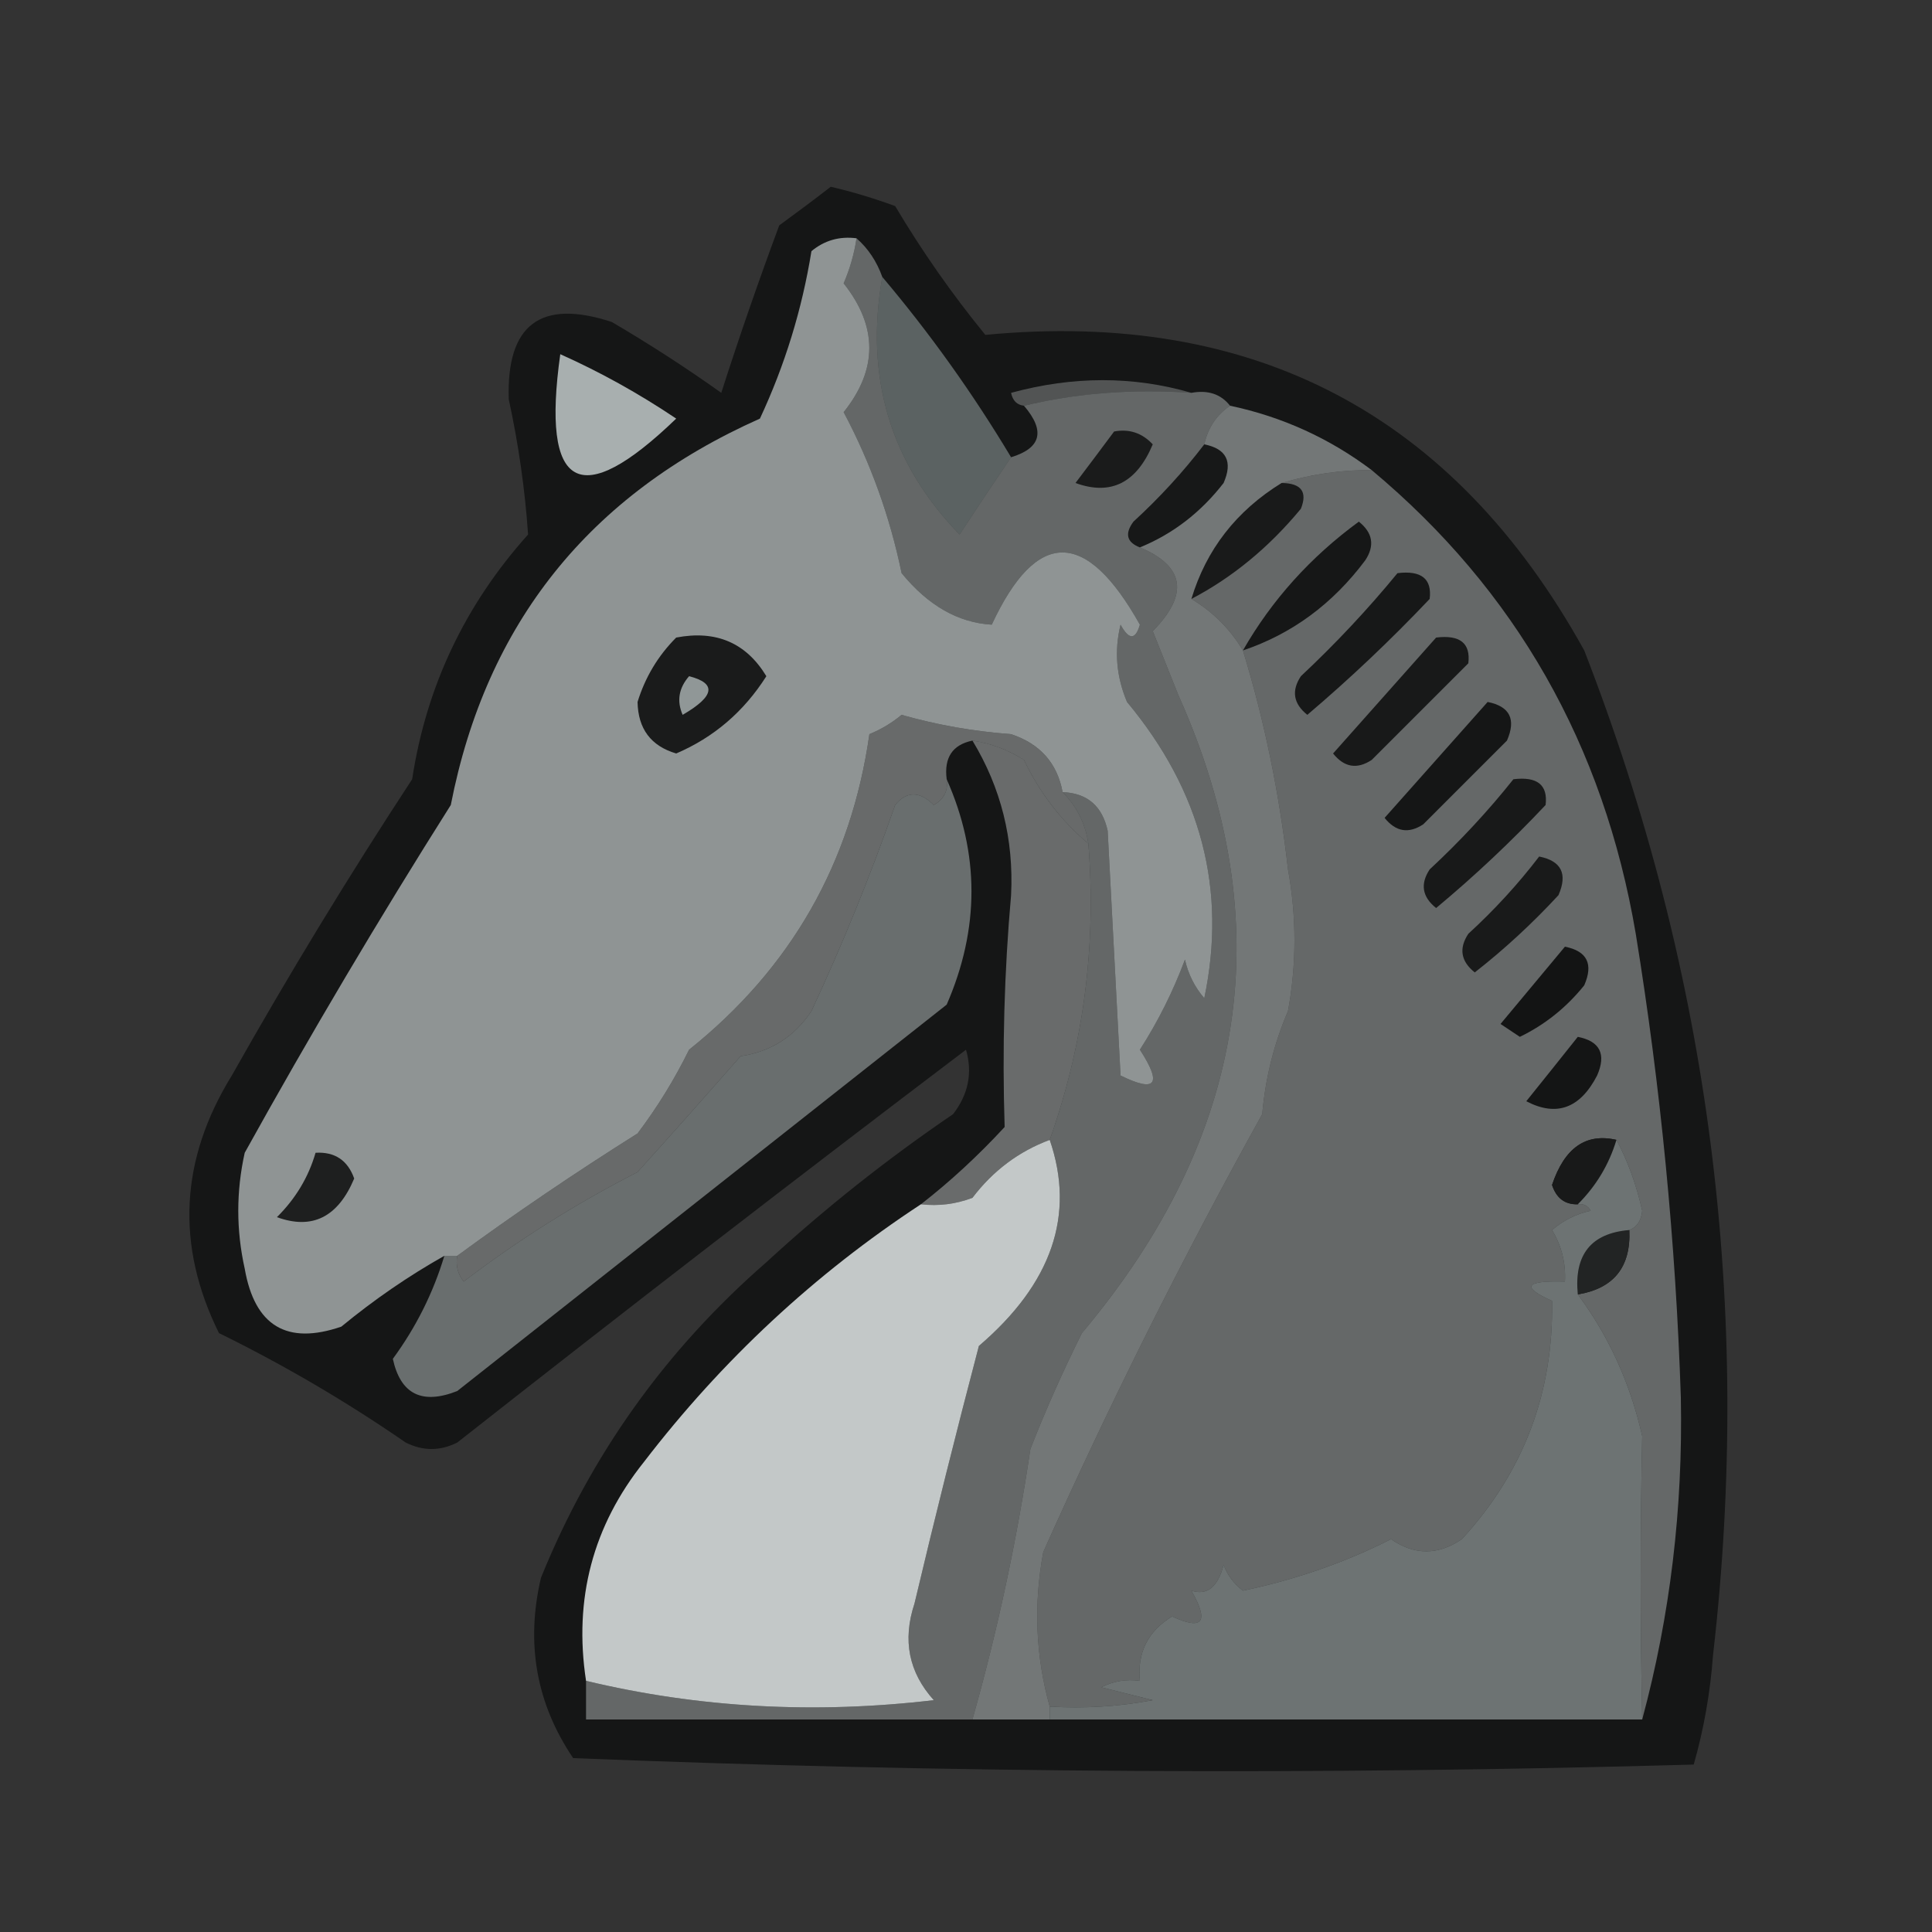 <?xml version="1.0" encoding="UTF-8"?>
<!DOCTYPE svg PUBLIC "-//W3C//DTD SVG 1.1//EN" "http://www.w3.org/Graphics/SVG/1.1/DTD/svg11.dtd">
<svg xmlns="http://www.w3.org/2000/svg" version="1.1" width="150px" height="150px" style="shape-rendering:geometricPrecision; text-rendering:geometricPrecision; image-rendering:optimizeQuality; fill-rule:evenodd; clip-rule:evenodd" xmlns:xlink="http://www.w3.org/1999/xlink">
<rect width="100%" height="100%" fill="#333333" stroke="none"/>
<g><path style="opacity:0.807" fill="#0e0f0f" d="M 64.5,14.5 C 66.179,14.892 67.846,15.392 69.5,16C 71.587,19.508 73.92,22.842 76.5,26C 97.36,24.013 112.86,32.18 123,50.5C 132.754,75.609 136.087,101.61 133,128.5C 132.782,131.426 132.282,134.26 131.5,137C 102.458,137.825 73.458,137.658 44.5,136.5C 41.638,132.267 40.805,127.6 42,122.5C 45.864,112.963 51.697,104.796 59.5,98C 64.06,93.806 68.894,89.972 74,86.5C 75.187,84.956 75.52,83.289 75,81.5C 61.743,91.546 48.576,101.712 35.5,112C 34.167,112.667 32.833,112.667 31.5,112C 26.881,108.812 22.047,105.978 17,103.5C 13.634,96.701 13.967,90.034 18,83.5C 22.416,75.667 27.082,68 32,60.5C 33.099,53.3 36.099,46.967 41,41.5C 40.764,38.028 40.264,34.528 39.5,31C 39.312,25.188 41.979,23.188 47.5,25C 50.419,26.709 53.252,28.542 56,30.5C 57.382,26.189 58.882,21.856 60.5,17.5C 61.901,16.479 63.235,15.479 64.5,14.5 Z"/></g>
<g><path style="opacity:0.504" fill="#a1adac" d="M 68.5,21.5 C 72.189,25.865 75.522,30.532 78.5,35.5C 77.19,37.435 75.857,39.435 74.5,41.5C 69.127,35.968 67.127,29.301 68.5,21.5 Z"/></g>
<g><path style="opacity:0.573" fill="#808484" d="M 92.5,30.5 C 87.968,30.182 83.634,30.515 79.5,31.5C 78.957,31.44 78.624,31.107 78.5,30.5C 83.318,29.188 87.985,29.188 92.5,30.5 Z"/></g>
<g><path style="opacity:0.74" fill="#dce4e4" d="M 43.5,27.5 C 46.607,28.889 49.607,30.555 52.5,32.5C 45.018,39.716 42.018,38.049 43.5,27.5 Z"/></g>
<g><path style="opacity:1" fill="#171818" d="M 93.5,34.5 C 95.225,34.843 95.725,35.843 95,37.5C 93.223,39.79 91.056,41.457 88.5,42.5C 87.475,42.103 87.308,41.437 88,40.5C 90.04,38.63 91.873,36.63 93.5,34.5 Z"/></g>
<g><path style="opacity:0.989" fill="#1a1b1b" d="M 99.5,37.5 C 101.028,37.517 101.528,38.184 101,39.5C 98.525,42.495 95.692,44.828 92.5,46.5C 93.655,42.668 95.988,39.668 99.5,37.5 Z"/></g>
<g><path style="opacity:0.392" fill="#dfe7e6" d="M 66.5,18.5 C 67.401,19.291 68.068,20.291 68.5,21.5C 67.127,29.301 69.127,35.968 74.5,41.5C 75.857,39.435 77.19,37.435 78.5,35.5C 80.842,34.789 81.175,33.456 79.5,31.5C 83.634,30.515 87.968,30.182 92.5,30.5C 93.791,30.263 94.791,30.596 95.5,31.5C 94.449,32.222 93.782,33.222 93.5,34.5C 91.873,36.63 90.04,38.63 88,40.5C 87.308,41.437 87.475,42.103 88.5,42.5C 91.983,43.968 92.316,46.135 89.5,49C 90.167,50.667 90.833,52.333 91.5,54C 99.405,71.65 96.905,88.15 84,103.5C 82.513,106.481 81.179,109.481 80,112.5C 78.935,119.663 77.435,126.663 75.5,133.5C 65.5,133.5 55.5,133.5 45.5,133.5C 45.5,132.5 45.5,131.5 45.5,130.5C 54.24,132.592 63.24,133.092 72.5,132C 70.556,129.847 70.056,127.347 71,124.5C 72.573,117.865 74.239,111.199 76,104.5C 81.668,99.652 83.501,94.319 81.5,88.5C 84.13,81.099 85.13,73.432 84.5,65.5C 84.267,63.938 83.6,62.605 82.5,61.5C 84.411,61.574 85.578,62.574 86,64.5C 86.333,70.833 86.667,77.167 87,83.5C 89.751,84.858 90.251,84.191 88.5,81.5C 89.918,79.291 91.084,76.957 92,74.5C 92.249,75.624 92.749,76.624 93.5,77.5C 95.266,69.086 93.266,61.419 87.5,54.5C 86.669,52.527 86.502,50.527 87,48.5C 87.654,49.696 88.154,49.696 88.5,48.5C 84.315,41.025 80.481,41.025 77,48.5C 74.391,48.347 72.057,47.014 70,44.5C 69.089,40.099 67.589,35.932 65.5,32C 68.156,28.685 68.156,25.352 65.5,22C 65.989,20.861 66.323,19.695 66.5,18.5 Z"/></g>
<g><path style="opacity:0.994" fill="#1b1c1c" d="M 86.5,33.5 C 87.675,33.281 88.675,33.614 89.5,34.5C 88.242,37.499 86.242,38.499 83.5,37.5C 84.524,36.148 85.524,34.815 86.5,33.5 Z"/></g>
<g><path style="opacity:0.572" fill="#ebf3f3" d="M 66.5,18.5 C 66.323,19.695 65.989,20.861 65.5,22C 68.156,25.352 68.156,28.685 65.5,32C 67.589,35.932 69.089,40.099 70,44.5C 72.057,47.014 74.391,48.347 77,48.5C 80.481,41.025 84.315,41.025 88.5,48.5C 88.154,49.696 87.654,49.696 87,48.5C 86.502,50.527 86.669,52.527 87.5,54.5C 93.266,61.419 95.266,69.086 93.5,77.5C 92.749,76.624 92.249,75.624 92,74.5C 91.084,76.957 89.918,79.291 88.5,81.5C 90.251,84.191 89.751,84.858 87,83.5C 86.667,77.167 86.333,70.833 86,64.5C 85.578,62.574 84.411,61.574 82.5,61.5C 82.084,59.248 80.751,57.748 78.5,57C 75.574,56.782 72.74,56.282 70,55.5C 69.25,56.126 68.416,56.626 67.5,57C 66.077,67.013 61.41,75.179 53.5,81.5C 52.374,83.793 51.041,85.96 49.5,88C 44.635,91.06 39.968,94.226 35.5,97.5C 35.167,97.5 34.833,97.5 34.5,97.5C 31.717,99.067 29.051,100.9 26.5,103C 22.276,104.45 19.776,102.95 19,98.5C 18.333,95.5 18.333,92.5 19,89.5C 24.081,80.335 29.415,71.335 35,62.5C 37.751,48.404 45.751,38.404 59,32.5C 60.937,28.354 62.271,24.021 63,19.5C 64.011,18.663 65.178,18.33 66.5,18.5 Z"/></g>
<g><path style="opacity:0.993" fill="#1a1b1b" d="M 52.5,49.5 C 55.596,48.907 57.929,49.907 59.5,52.5C 57.753,55.251 55.42,57.251 52.5,58.5C 50.539,57.921 49.539,56.587 49.5,54.5C 50.092,52.578 51.092,50.911 52.5,49.5 Z"/></g>
<g><path style="opacity:0.639" fill="#d4dddd" d="M 53.5,52.5 C 55.657,53.053 55.49,54.053 53,55.5C 52.53,54.423 52.697,53.423 53.5,52.5 Z"/></g>
<g><path style="opacity:0.517" fill="#b0b4b4" d="M 99.5,37.5 C 101.873,36.805 104.206,36.472 106.5,36.5C 117.678,45.836 124.511,57.836 127,72.5C 128.936,84.426 130.103,96.426 130.5,108.5C 130.67,117.112 129.67,125.446 127.5,133.5C 127.341,126.071 127.341,118.737 127.5,111.5C 126.575,107.402 124.908,103.735 122.5,100.5C 125.297,100.033 126.631,98.367 126.5,95.5C 127.097,95.265 127.43,94.765 127.5,94C 127.046,91.97 126.38,90.137 125.5,88.5C 123.133,87.949 121.466,89.115 120.5,92C 120.836,93.03 121.503,93.53 122.5,93.5C 122.938,93.435 123.272,93.601 123.5,94C 122.376,94.249 121.376,94.749 120.5,95.5C 121.246,96.736 121.579,98.07 121.5,99.5C 118.402,99.412 118.068,99.912 120.5,101C 120.629,108.116 118.295,114.283 113.5,119.5C 111.647,120.76 109.814,120.76 108,119.5C 104.439,121.305 100.606,122.639 96.5,123.5C 95.808,122.975 95.308,122.308 95,121.5C 94.552,123.224 93.719,123.891 92.5,123.5C 93.891,125.936 93.391,126.602 91,125.5C 89.117,126.653 88.284,128.319 88.5,130.5C 87.448,130.351 86.448,130.517 85.5,131C 86.833,131.333 88.167,131.667 89.5,132C 86.854,132.497 84.187,132.664 81.5,132.5C 80.404,128.587 80.237,124.587 81,120.5C 86.147,108.987 91.814,97.654 98,86.5C 98.241,83.711 98.908,81.044 100,78.5C 100.667,74.833 100.667,71.167 100,67.5C 99.33,61.591 98.163,55.924 96.5,50.5C 95.5,48.833 94.167,47.5 92.5,46.5C 95.692,44.828 98.525,42.495 101,39.5C 101.528,38.184 101.028,37.517 99.5,37.5 Z"/></g>
<g><path style="opacity:1" fill="#181919" d="M 117.5,60.5 C 119.355,60.272 120.188,60.939 120,62.5C 117.318,65.35 114.484,68.016 111.5,70.5C 110.417,69.635 110.251,68.635 111,67.5C 113.372,65.297 115.539,62.964 117.5,60.5 Z"/></g>
<g><path style="opacity:0.994" fill="#161717" d="M 115.5,54.5 C 117.225,54.843 117.725,55.843 117,57.5C 114.833,59.667 112.667,61.833 110.5,64C 109.365,64.749 108.365,64.583 107.5,63.5C 110.189,60.48 112.856,57.48 115.5,54.5 Z"/></g>
<g><path style="opacity:0.99" fill="#181919" d="M 111.5,49.5 C 113.355,49.272 114.188,49.939 114,51.5C 111.5,54 109,56.5 106.5,59C 105.365,59.749 104.365,59.583 103.5,58.5C 106.189,55.48 108.856,52.48 111.5,49.5 Z"/></g>
<g><path style="opacity:1" fill="#171818" d="M 108.5,44.5 C 110.355,44.272 111.188,44.939 111,46.5C 107.985,49.683 104.818,52.683 101.5,55.5C 100.417,54.635 100.251,53.635 101,52.5C 103.705,49.964 106.205,47.297 108.5,44.5 Z"/></g>
<g><path style="opacity:0.992" fill="#161717" d="M 96.5,50.5 C 98.743,46.585 101.743,43.251 105.5,40.5C 106.583,41.365 106.749,42.365 106,43.5C 103.469,46.888 100.302,49.221 96.5,50.5 Z"/></g>
<g><path style="opacity:0.993" fill="#1a1b1b" d="M 119.5,66.5 C 121.225,66.843 121.725,67.843 121,69.5C 118.984,71.684 116.817,73.684 114.5,75.5C 113.417,74.635 113.251,73.635 114,72.5C 116.04,70.63 117.873,68.63 119.5,66.5 Z"/></g>
<g><path style="opacity:0.451" fill="#ccd1d1" d="M 82.5,61.5 C 83.6,62.605 84.267,63.938 84.5,65.5C 82.394,63.728 80.727,61.562 79.5,59C 78.255,58.209 76.922,57.709 75.5,57.5C 73.952,57.821 73.285,58.821 73.5,60.5C 73.631,61.376 73.297,62.043 72.5,62.5C 71.391,61.41 70.391,61.41 69.5,62.5C 67.604,67.931 65.438,73.264 63,78.5C 61.681,80.487 59.848,81.654 57.5,82C 54.878,84.992 52.212,87.992 49.5,91C 44.733,93.438 40.233,96.271 36,99.5C 35.536,98.906 35.369,98.239 35.5,97.5C 39.968,94.226 44.635,91.06 49.5,88C 51.041,85.96 52.374,83.793 53.5,81.5C 61.41,75.179 66.077,67.013 67.5,57C 68.416,56.626 69.25,56.126 70,55.5C 72.74,56.282 75.574,56.782 78.5,57C 80.751,57.748 82.084,59.248 82.5,61.5 Z"/></g>
<g><path style="opacity:0.526" fill="#b4b9b9" d="M 75.5,57.5 C 76.922,57.709 78.255,58.209 79.5,59C 80.727,61.562 82.394,63.728 84.5,65.5C 85.13,73.432 84.13,81.099 81.5,88.5C 79.095,89.398 77.095,90.898 75.5,93C 74.207,93.49 72.873,93.657 71.5,93.5C 73.771,91.734 75.937,89.734 78,87.5C 77.805,81.455 77.972,75.455 78.5,69.5C 78.718,65.161 77.718,61.161 75.5,57.5 Z"/></g>
<g><path style="opacity:0.995" fill="#141515" d="M 121.5,73.5 C 123.225,73.843 123.725,74.843 123,76.5C 121.611,78.227 119.944,79.561 118,80.5C 117.5,80.167 117,79.833 116.5,79.5C 118.19,77.481 119.856,75.481 121.5,73.5 Z"/></g>
<g><path style="opacity:1" fill="#141515" d="M 122.5,80.5 C 124.225,80.843 124.725,81.843 124,83.5C 122.677,86.059 120.843,86.725 118.5,85.5C 119.857,83.814 121.19,82.148 122.5,80.5 Z"/></g>
<g><path style="opacity:0.516" fill="#ccd2d2" d="M 95.5,31.5 C 99.548,32.358 103.215,34.025 106.5,36.5C 104.206,36.472 101.873,36.805 99.5,37.5C 95.988,39.668 93.655,42.668 92.5,46.5C 94.167,47.5 95.5,48.833 96.5,50.5C 98.163,55.924 99.33,61.591 100,67.5C 100.667,71.167 100.667,74.833 100,78.5C 98.908,81.044 98.241,83.711 98,86.5C 91.814,97.654 86.147,108.987 81,120.5C 80.237,124.587 80.404,128.587 81.5,132.5C 81.5,132.833 81.5,133.167 81.5,133.5C 79.5,133.5 77.5,133.5 75.5,133.5C 77.435,126.663 78.935,119.663 80,112.5C 81.179,109.481 82.513,106.481 84,103.5C 96.905,88.15 99.405,71.65 91.5,54C 90.833,52.333 90.167,50.667 89.5,49C 92.316,46.135 91.983,43.968 88.5,42.5C 91.056,41.457 93.223,39.79 95,37.5C 95.725,35.843 95.225,34.843 93.5,34.5C 93.782,33.222 94.449,32.222 95.5,31.5 Z"/></g>
<g><path style="opacity:0.992" fill="#191a1a" d="M 125.5,88.5 C 124.925,90.411 123.925,92.078 122.5,93.5C 121.503,93.53 120.836,93.03 120.5,92C 121.466,89.115 123.133,87.949 125.5,88.5 Z"/></g>
<g><path style="opacity:0.994" fill="#1e1f1f" d="M 24.5,89.5 C 25.995,89.415 26.995,90.082 27.5,91.5C 26.242,94.499 24.242,95.499 21.5,94.5C 22.952,93.06 23.952,91.394 24.5,89.5 Z"/></g>
<g><path style="opacity:0.994" fill="#232525" d="M 126.5,95.5 C 126.631,98.367 125.297,100.033 122.5,100.5C 122.197,97.412 123.53,95.746 126.5,95.5 Z"/></g>
<g><path style="opacity:0.561" fill="#acb3b3" d="M 73.5,60.5 C 76.065,66.273 76.065,72.106 73.5,78C 60.833,88 48.167,98 35.5,108C 32.763,109.08 31.096,108.246 30.5,105.5C 32.303,103.041 33.636,100.374 34.5,97.5C 34.833,97.5 35.167,97.5 35.5,97.5C 35.369,98.239 35.536,98.906 36,99.5C 40.233,96.271 44.733,93.438 49.5,91C 52.212,87.992 54.878,84.992 57.5,82C 59.848,81.654 61.681,80.487 63,78.5C 65.438,73.264 67.604,67.931 69.5,62.5C 70.391,61.41 71.391,61.41 72.5,62.5C 73.297,62.043 73.631,61.376 73.5,60.5 Z"/></g>
<g><path style="opacity:0.793" fill="#f1f7f7" d="M 81.5,88.5 C 83.501,94.319 81.668,99.652 76,104.5C 74.239,111.199 72.573,117.865 71,124.5C 70.056,127.347 70.556,129.847 72.5,132C 63.24,133.092 54.24,132.592 45.5,130.5C 44.53,124.134 46.03,118.467 50,113.5C 56.081,105.582 63.248,98.916 71.5,93.5C 72.873,93.657 74.207,93.49 75.5,93C 77.095,90.898 79.095,89.398 81.5,88.5 Z"/></g>
<g><path style="opacity:0.59" fill="#a9b3b3" d="M 125.5,88.5 C 126.38,90.137 127.046,91.97 127.5,94C 127.43,94.765 127.097,95.265 126.5,95.5C 123.53,95.746 122.197,97.412 122.5,100.5C 124.908,103.735 126.575,107.402 127.5,111.5C 127.341,118.737 127.341,126.071 127.5,133.5C 112.167,133.5 96.833,133.5 81.5,133.5C 81.5,133.167 81.5,132.833 81.5,132.5C 84.187,132.664 86.854,132.497 89.5,132C 88.167,131.667 86.833,131.333 85.5,131C 86.448,130.517 87.448,130.351 88.5,130.5C 88.284,128.319 89.117,126.653 91,125.5C 93.391,126.602 93.891,125.936 92.5,123.5C 93.719,123.891 94.552,123.224 95,121.5C 95.308,122.308 95.808,122.975 96.5,123.5C 100.606,122.639 104.439,121.305 108,119.5C 109.814,120.76 111.647,120.76 113.5,119.5C 118.295,114.283 120.629,108.116 120.5,101C 118.068,99.912 118.402,99.412 121.5,99.5C 121.579,98.07 121.246,96.736 120.5,95.5C 121.376,94.749 122.376,94.249 123.5,94C 123.272,93.601 122.938,93.435 122.5,93.5C 123.925,92.078 124.925,90.411 125.5,88.5 Z"/></g>
</svg>
